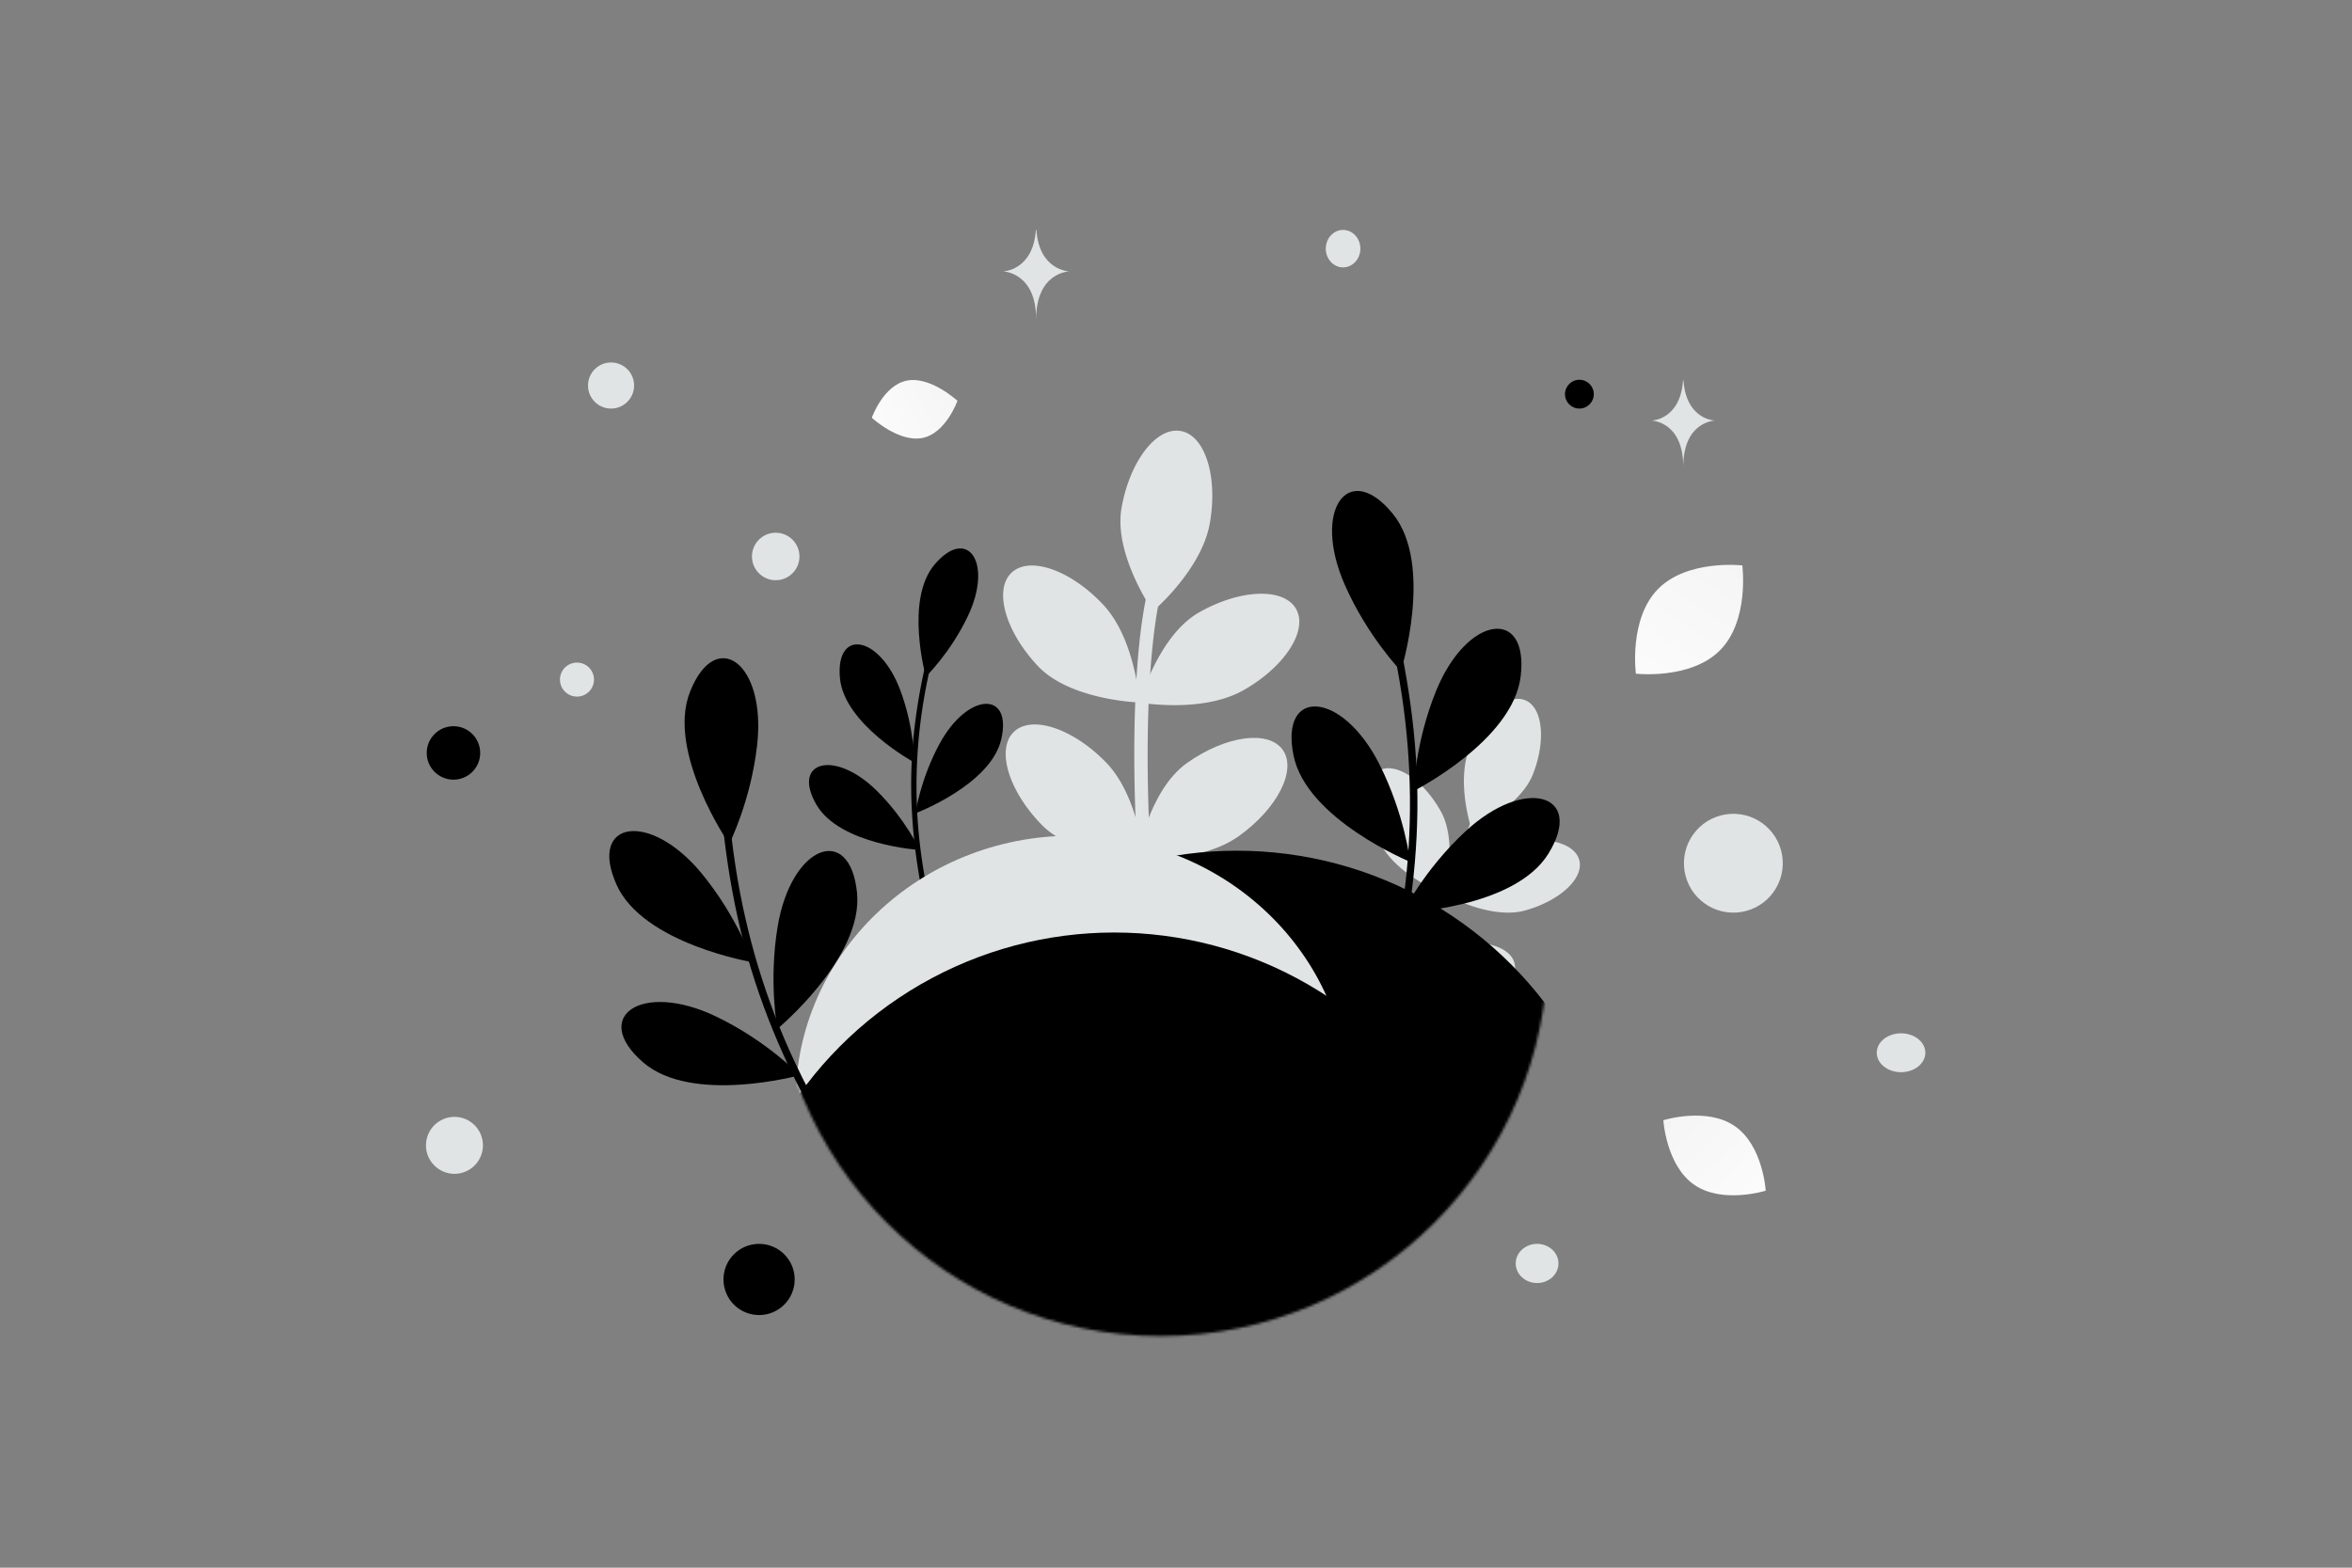 <svg width="900" height="600" viewBox="0 0 900 600" fill="none" xmlns="http://www.w3.org/2000/svg"><rect x="0" y="0" width="900" height="600" fill="#808080" stroke="none"/><path fill="transparent" d="M0 0h900v600H0z"/><path d="M462.932 200.335c-3.185 17.872-21.734 33.591-21.734 33.591s-15.207-21.745-12.022-39.617c3.197-17.876 13.327-31.016 22.652-29.347 9.321 1.657 14.289 17.5 11.104 35.373zm-40.841 31.046c12.433 13.223 13.966 37.484 13.966 37.484s-26.515-.767-38.952-14.002c-12.436-13.235-16.922-29.207-10.014-35.69 6.895-6.48 22.566-1.015 35 12.208zm14.858 91.566c.56 3.102.781 5.275.839 5.827.004.064.017.112.011.139l.003.012s-.012.003-.015-.009l-.087.011c-.288-.013-1.147-.041-2.445-.119-6.946-.449-26.365-2.613-36.661-13.157-12.68-12.99-17.459-28.896-10.686-35.498 6.77-6.614 22.542-1.446 35.222 11.543 5.676 5.821 9.216 13.879 11.377 21.029a87.617 87.617 0 0 1 2.442 10.222zm38.845-58.769c-15.797 8.943-39.734 4.699-39.734 4.699s7.04-25.59 22.837-34.532c15.797-8.943 32.379-9.515 37.05-1.283 4.673 8.245-4.356 22.174-20.153 31.116z" fill="#E1E4E5"/><path d="M474.021 320.015C459.245 330.554 435 328.819 435 328.819s4.339-26.182 19.115-36.722c14.776-10.539 31.217-12.842 36.716-5.128 5.499 7.713-2.022 22.503-16.81 33.046z" fill="#E1E4E5"/><path d="M444.327 226.584c-.087.256-7.081 24.955-4.676 87.768.174 4.599.406 9.414.69 14.422l-.305.017-2.238.122-.003-.012-.012.003-.088.011c-.287-.013-1.146-.041-2.445-.119a743.01 743.01 0 0 1-.748-16.083c-2.274-62.423 4.636-86.519 4.942-87.595l4.883 1.466zm117.871 60.077c-5.019 12.95.862 30.598.862 30.598s18.583-8.174 23.602-21.125c5.013-12.957 3.611-25.573-3.149-28.187-6.752-2.621-16.296 5.763-21.315 18.714zm14.366 36.526c-13.383 3.705-24.025 18.957-24.025 18.957s17.639 10.035 31.029 6.323c13.39-3.711 22.67-12.371 20.73-19.354-1.934-6.977-14.351-9.63-27.734-5.926zm-46.098 53.961c-1.599 1.806-2.607 3.139-2.864 3.477-.028.04-.055.066-.062.086l-.007.007s.006.006.013 0l.053.042c.193.105.766.428 1.646.893 4.719 2.467 18.275 8.768 29.196 5.965 13.452-3.453 22.896-11.954 21.091-18.962-1.797-7.014-14.162-9.902-27.614-6.449-6.023 1.551-11.539 5.412-15.793 9.228a67.041 67.041 0 0 0-5.659 5.713zm-2.045-53.858c6.775 12.124 24.111 18.86 24.111 18.86s5.566-19.527-1.209-31.651c-6.775-12.123-17.389-19.086-23.713-15.56-6.332 3.533-5.963 16.228.811 28.351z" fill="#E1E4E5"/><path d="M507.394 360.5c5.472 12.762 22.014 21.261 22.014 21.261s7.566-18.841 2.094-31.603c-5.473-12.762-15.307-20.8-21.967-17.942-6.66 2.858-7.62 15.515-2.141 28.284z" fill="#E1E4E5"/><path d="M563.932 311.215c-.045.201-5.287 19.129-31.818 59.24a585.905 585.905 0 0 1-6.182 9.154l.193.133 1.415.969.007-.007.006.007.053.042c.193.105.766.429 1.646.894a569.208 569.208 0 0 0 6.88-10.218c26.29-39.907 31.347-58.408 31.575-59.232l-3.775-.982z" fill="#E1E4E5"/><path d="M354.286 258.966s-8.231-29.462 3.447-43.04c12.542-14.607 22.349-.581 12.64 19.85-6.658 14.026-16.087 23.19-16.087 23.19zm-4.389 32.871s-26.93-14.585-28.502-32.372c-1.702-19.11 15.239-16.375 23.133 4.772 5.389 14.5 5.369 27.6 5.369 27.6zm.381 19.448s28.742-10.848 32.829-28.243c4.401-18.707-12.782-18.257-23.583 1.621-7.392 13.633-9.246 26.622-9.246 26.622zm1.674 14.035s-30.633-1.927-39.555-17.366c-9.597-16.611 6.969-21.216 23.036-5.377 11.01 10.842 16.519 22.743 16.519 22.743z" fill="#000"/><path d="M359.909 232.514c-5.642 18.651-9.833 37.785-10.944 57.25-1.088 19.162.894 38.327 4.989 57.038a288.837 288.837 0 0 0 3.604 14.633l1.842-.995c-3.47-12.877-6.199-25.968-7.612-39.249-1.978-18.462-1.211-37.097 2.045-55.373 1.977-11.061 4.772-21.962 8.022-32.713.381-1.266-1.573-1.831-1.946-.591z" fill="#000000"/><mask id="a" mask-type="alpha" maskUnits="userSpaceOnUse" x="295" y="214" width="298" height="298"><circle cx="444.112" cy="363.16" r="148.197" fill="#C4C4C4"/></mask><g mask="url(#a)"><circle cx="473.334" cy="473.786" r="148.197" fill="#000"/><ellipse cx="410.314" cy="421.305" rx="105.868" ry="101.457" fill="#E1E4E5"/><circle cx="426.37" cy="505.096" r="148.197" fill="#000000"/></g><path d="M279.035 322.996s-24.208-35.098-14.973-58.289c9.907-24.938 29.193-10.9 25.66 20.431-2.415 21.504-10.687 37.858-10.687 37.858zm9.119 45.313s-42.106-7.011-52.244-29.742c-10.907-24.415 12.661-28.492 32.653-4.2 13.678 16.667 19.591 33.942 19.591 33.942zm9.322 25.459s32.962-27.329 30.462-52.108c-2.683-26.651-25.125-18.268-30.347 12.829-3.561 21.319-.115 39.279-.115 39.279zm8.569 17.739s-41.246 11.35-60.006-4.952c-20.181-17.542-.435-31.123 27.923-17.532 19.427 9.297 32.083 22.484 32.083 22.484z" fill="#000"/><path d="M274.452 285.584c1.02 27.138 4.173 54.257 11.534 80.416 7.255 25.747 18.558 50.109 32.439 72.912 3.63 5.988 7.456 11.877 11.385 17.652l1.976-2.146c-10.411-15.399-19.944-31.414-27.829-48.279-10.978-23.435-18.417-48.344-22.412-73.907-2.41-15.475-3.669-31.109-4.26-46.753-.072-1.841-2.903-1.7-2.833.105z" fill="#000000"/><path d="M536.093 256.794s12.636-40.721-3.097-60.102c-16.896-20.847-31.115-1.695-18.397 27.156 8.72 19.804 21.494 32.946 21.494 32.946zm4.815 45.97s38.097-19.254 40.992-43.974c3.127-26.556-20.584-23.417-32.419 5.733-8.083 19.988-8.573 38.241-8.573 38.241zm-1.303 27.081s-39.615-16.252-44.62-40.649c-5.39-26.237 18.531-24.93 32.792 3.193 9.759 19.285 11.828 37.456 11.828 37.456zm-2.887 19.487s42.754-1.472 55.796-22.628c14.03-22.763-8.869-29.835-31.881-8.403-15.769 14.668-23.915 31.031-23.915 31.031z" fill="#000"/><path d="M529.307 219.717c7.122 26.208 12.203 53.032 12.981 80.196.756 26.739-2.765 53.363-9.211 79.269-1.679 6.798-3.573 13.56-5.6 20.245l-2.527-1.459c5.344-17.804 9.664-35.934 12.159-54.382 3.487-25.644 3.157-51.637-.656-77.229-2.317-15.489-5.779-30.786-9.882-45.895-.48-1.778 2.265-2.488 2.736-.745z" fill="#000000"/><path d="M352.951 167.623c-9.047 1.793-19.353-7.737-19.353-7.737s4.37-12.432 13.42-14.217c9.047-1.793 19.349 7.729 19.349 7.729s-4.369 12.432-13.416 14.225z" fill="url(#b)"/><path d="M648.328 453.468c10.812 7.447 27.33 2.241 27.33 2.241s-1.023-17.278-11.842-24.718c-10.813-7.447-27.323-2.249-27.323-2.249s1.023 17.279 11.835 24.726z" fill="url(#c)"/><path d="M658.24 248.807c-11.243 11.443-32.266 9.03-32.266 9.03s-2.782-20.965 8.471-32.401c11.243-11.442 32.256-9.037 32.256-9.037s2.782 20.965-8.461 32.408z" fill="url(#d)"/><circle cx="290.466" cy="489.687" r="13.624" transform="rotate(180 290.466 489.687)" fill="#000"/><circle r="10.23" transform="matrix(-1 0 0 1 173.518 288.172)" fill="#000"/><circle r="5.514" transform="matrix(-1 0 0 1 604.36 150.859)" fill="#000"/><ellipse rx="8.179" ry="7.497" transform="matrix(-1 0 0 1 588.172 483.56)" fill="#E1E4E5"/><circle r="10.9" transform="matrix(-1 0 0 1 173.9 438.356)" fill="#E1E4E5"/><circle r="6.51" transform="matrix(-1 0 0 1 220.78 260.101)" fill="#E1E4E5"/><ellipse rx="6.617" ry="7.168" transform="matrix(-1 0 0 1 513.931 95.168)" fill="#E1E4E5"/><circle r="9.088" transform="scale(1 -1) rotate(-75 9.634 -299.907)" fill="#E1E4E5"/><circle r="8.822" transform="matrix(-1 0 0 1 233.822 147.551)" fill="#E1E4E5"/><ellipse rx="9.3" ry="7.44" transform="matrix(-1 0 0 1 727.439 402.918)" fill="#E1E4E5"/><circle r="18.913" transform="scale(1 -1) rotate(-75 116.356 -597.39)" fill="#E1E4E5"/><path d="M644.014 145.608h.177c1.044 15.128 12.044 15.361 12.044 15.361s-12.13.242-12.13 17.723c0-17.481-12.131-17.723-12.131-17.723s10.996-.233 12.04-15.361zM396.389 88h.185c1.091 15.633 12.592 15.873 12.592 15.873s-12.682.25-12.682 18.313c0-18.063-12.682-18.313-12.682-18.313s11.496-.24 12.587-15.873z" fill="#E1E4E5"/><defs><linearGradient id="b" x1="318.679" y1="171.223" x2="396.759" y2="134.652" gradientUnits="userSpaceOnUse"><stop stop-color="#fff"/><stop offset="1" stop-color="#EEE"/></linearGradient><linearGradient id="c" x1="690.445" y1="477.903" x2="605.335" y2="388.157" gradientUnits="userSpaceOnUse"><stop stop-color="#fff"/><stop offset="1" stop-color="#EEE"/></linearGradient><linearGradient id="d" x1="613.384" y1="287.893" x2="694.662" y2="160.482" gradientUnits="userSpaceOnUse"><stop stop-color="#fff"/><stop offset="1" stop-color="#EEE"/></linearGradient></defs></svg>